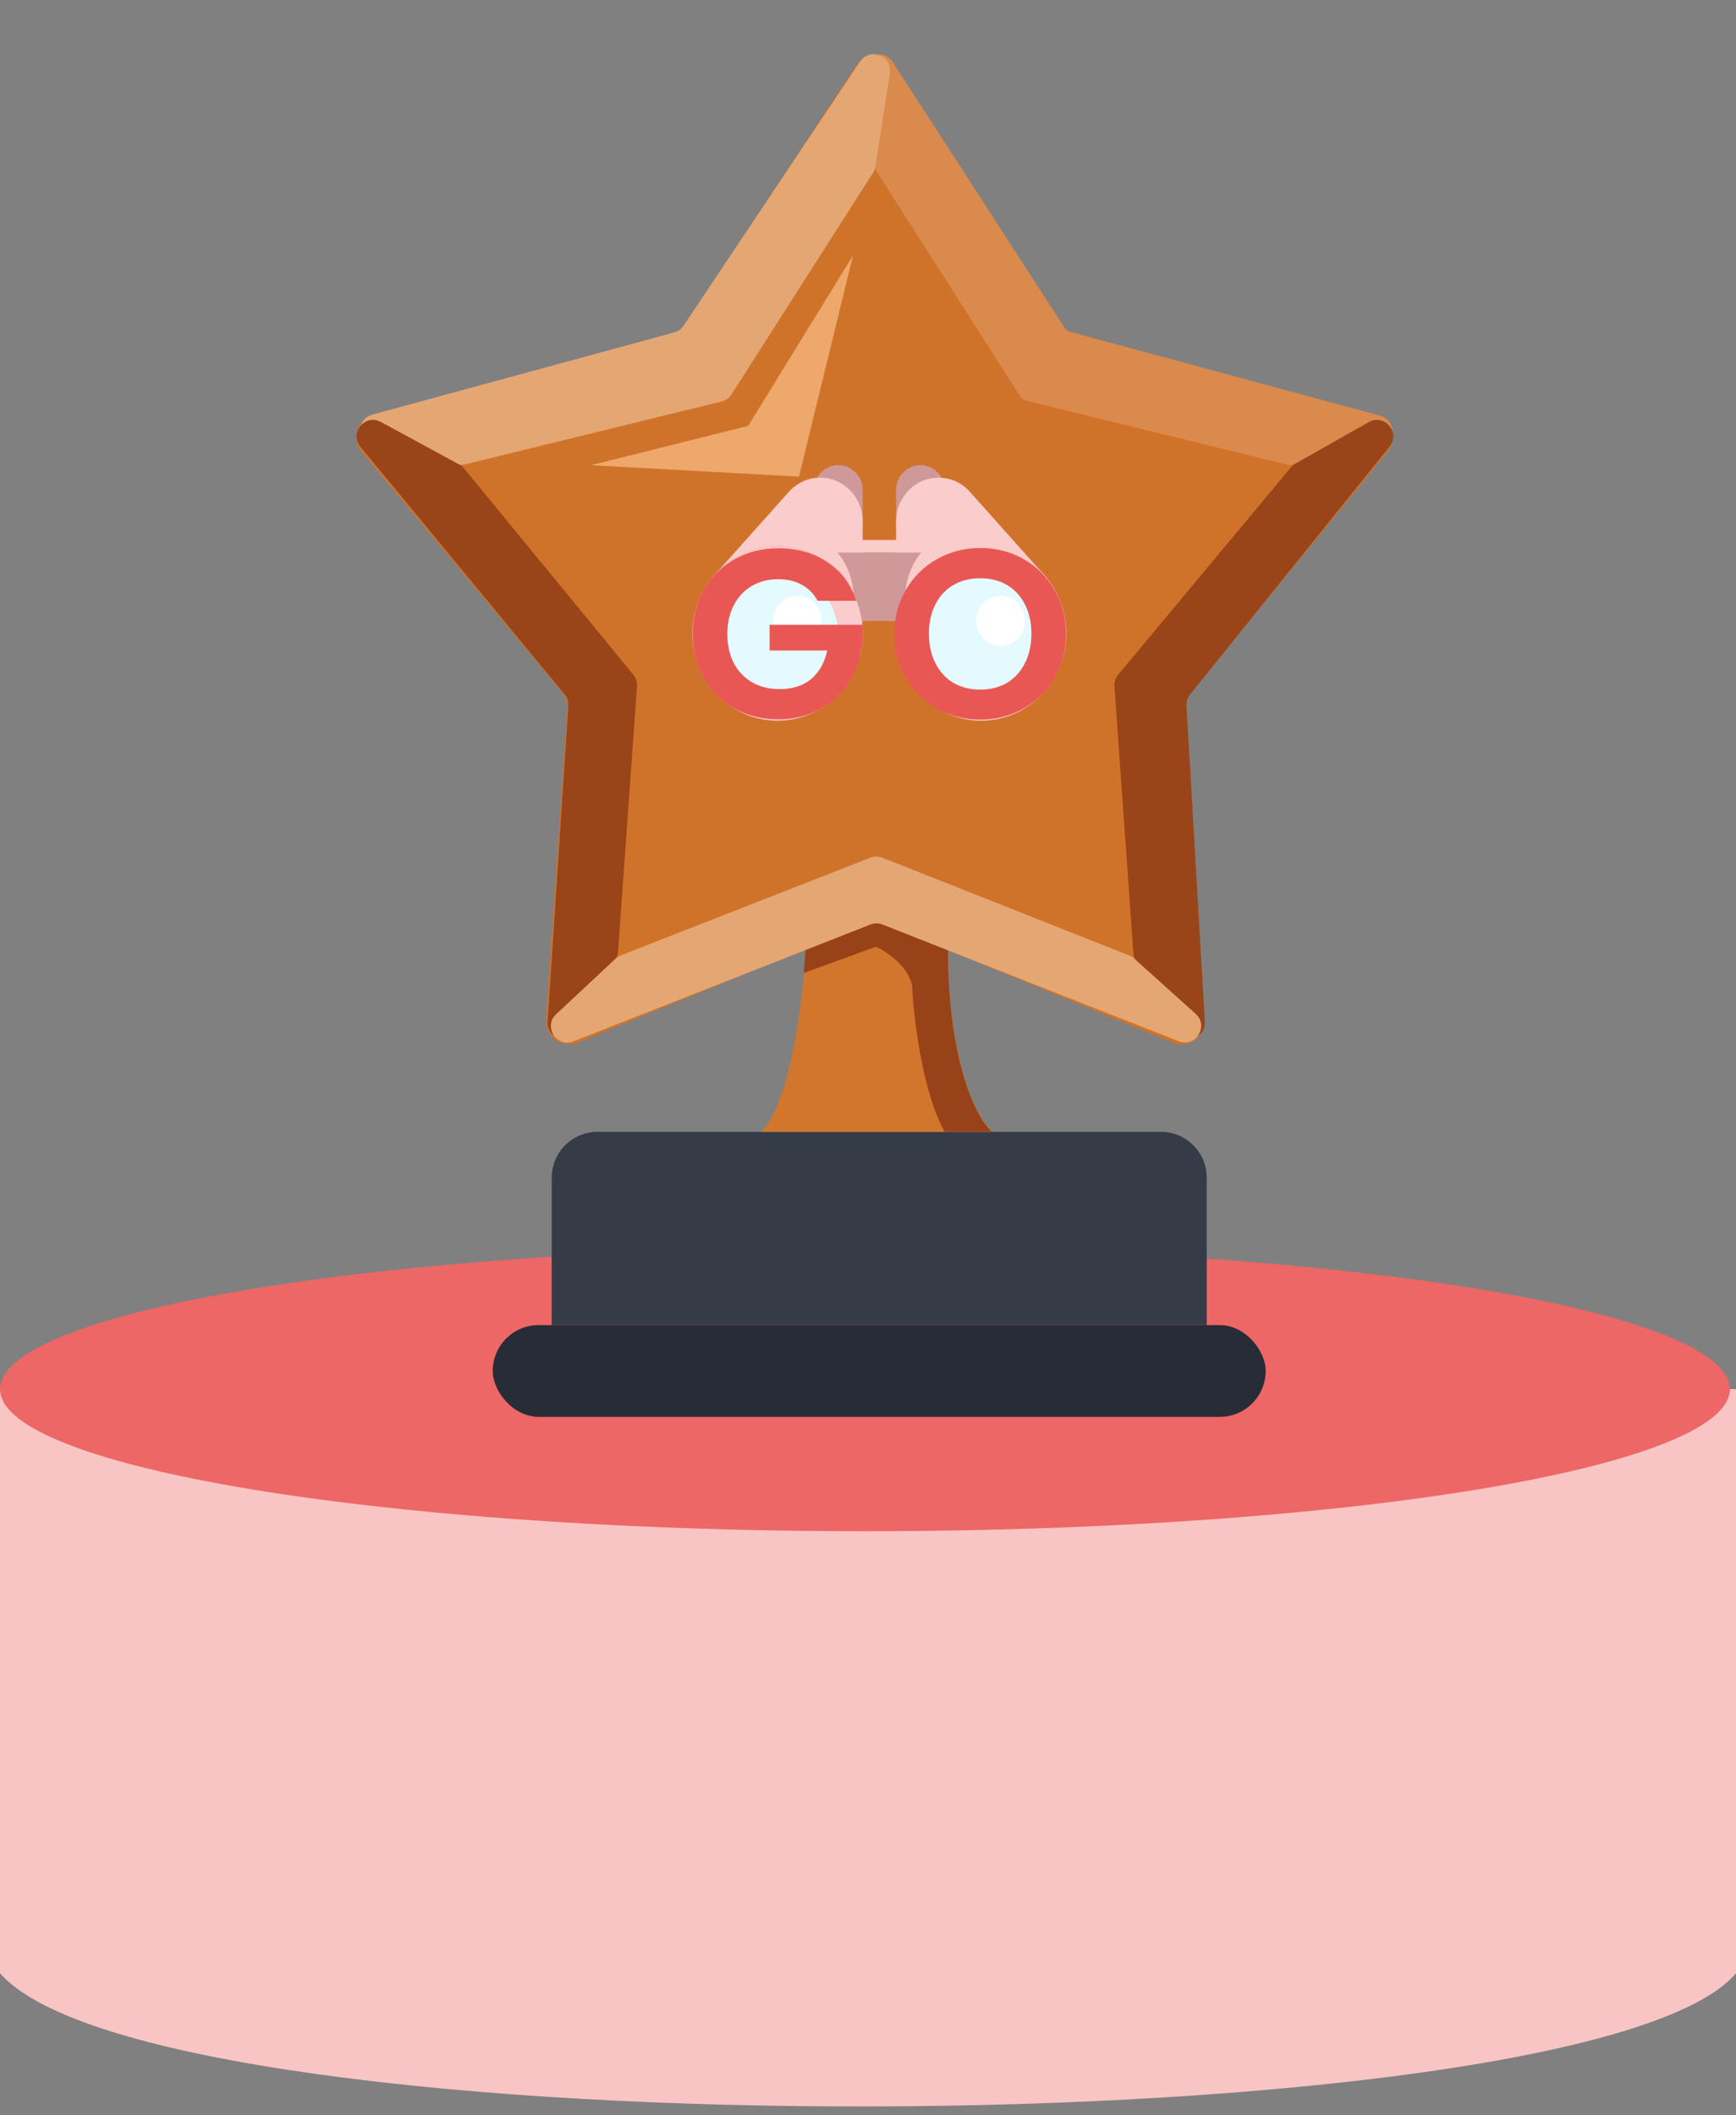 <svg width="110" height="134" viewBox="0 0 110 134" fill="none" xmlns="http://www.w3.org/2000/svg">
<rect x="0" y="0" width="110" height="134" fill="#808080" stroke="none"/>
<path d="M0 125V88H110V125C100.671 136 10.106 136.5 0 125Z" fill="#F8C5C4"/>
<ellipse cx="54.806" cy="88" rx="54.806" ry="9" fill="#EC6765"/>
<rect x="31.223" y="83.942" width="48.975" height="5.811" rx="2.905" fill="#282C37"/>
<path d="M34.958 74.603C34.958 72.999 36.259 71.698 37.863 71.698H73.557C75.161 71.698 76.462 72.999 76.462 74.603V83.942H34.958V74.603Z" fill="#363B48"/>
<path d="M48.239 71.698C50.065 69.872 50.868 63.397 51.041 60.388V55.719H60.068V60.388C60.068 63.958 60.794 69.623 62.869 71.698H48.239Z" fill="#D2762D"/>
<path d="M55.502 59.973L50.937 61.633L50.989 60.907L51.041 60.181L51.144 56.445H60.068V60.181C60.068 67.133 61.832 70.868 62.869 71.698H59.86C58.449 69.208 57.889 64.469 57.785 62.36C57.453 61.114 56.125 60.25 55.502 59.973Z" fill="#974219"/>
<path d="M54.268 4.146C54.848 3.27 56.139 3.281 56.704 4.167L67.232 20.687C67.429 20.995 67.735 21.218 68.089 21.311L87.142 26.301C88.165 26.569 88.568 27.805 87.9 28.625L75.471 43.866C75.241 44.149 75.125 44.507 75.147 44.871L76.324 64.616C76.388 65.685 75.312 66.453 74.322 66.046L56.053 58.539C55.7 58.394 55.304 58.394 54.951 58.538L36.598 66.042C35.603 66.449 34.525 65.671 34.599 64.598L35.956 44.887C35.981 44.514 35.862 44.145 35.622 43.857L22.928 28.624C22.248 27.808 22.645 26.562 23.671 26.29L42.455 21.308C42.798 21.217 43.097 21.003 43.293 20.707L54.268 4.146Z" fill="#D0732A"/>
<path d="M55.42 10.549L54.667 4.624C54.528 3.529 55.968 3.003 56.568 3.93L67.452 20.759C67.536 20.888 67.664 20.982 67.812 21.022L87.455 26.333C88.515 26.62 88.462 28.142 87.383 28.353L81.823 29.441C81.734 29.459 81.643 29.457 81.555 29.435L65.018 25.377C64.862 25.339 64.728 25.242 64.642 25.107L55.513 10.805C55.463 10.727 55.431 10.64 55.42 10.549Z" fill="#DA8A4C"/>
<path d="M55.471 10.543L56.385 4.633C56.555 3.535 55.114 2.974 54.497 3.898L43.31 20.637C43.171 20.845 42.962 20.996 42.72 21.061L23.605 26.26C22.498 26.561 22.626 28.17 23.766 28.293L25.04 28.43L29.018 29.407C29.181 29.447 29.35 29.447 29.513 29.407L45.724 25.432C45.983 25.369 46.207 25.208 46.351 24.983L55.32 10.943C55.397 10.821 55.449 10.685 55.471 10.543Z" fill="#E4A773"/>
<path d="M39.047 60.683L36.656 65.263C36.136 66.257 34.627 65.834 34.701 64.714L36.012 44.716C36.029 44.452 35.945 44.192 35.777 43.988L22.84 28.302C22.114 27.422 23.134 26.186 24.136 26.73L29.11 29.434C29.227 29.498 29.331 29.584 29.416 29.687L40.13 42.741C40.298 42.946 40.382 43.208 40.363 43.473L39.163 60.277C39.152 60.419 39.113 60.557 39.047 60.683Z" fill="#9A4419"/>
<path d="M82.082 29.369L86.728 26.742C87.723 26.178 88.764 27.404 88.046 28.295L75.407 43.994C75.246 44.194 75.165 44.448 75.18 44.705L76.342 64.716C76.406 65.82 74.928 66.245 74.396 65.275L71.941 60.795C71.869 60.664 71.826 60.519 71.815 60.369L70.616 43.477C70.597 43.21 70.682 42.945 70.854 42.739L81.796 29.608C81.876 29.512 81.973 29.431 82.082 29.369Z" fill="#9A4419"/>
<path d="M71.866 60.72L75.761 64.224C76.621 64.997 75.763 66.384 74.687 65.961L55.915 58.566C55.67 58.47 55.399 58.47 55.155 58.566L36.329 65.971C35.264 66.39 34.404 65.029 35.24 64.248L39.002 60.731C39.098 60.642 39.21 60.571 39.332 60.523L55.154 54.332C55.399 54.236 55.67 54.237 55.914 54.334L71.554 60.527C71.669 60.572 71.775 60.638 71.866 60.72Z" fill="#E4A773"/>
<path d="M50.626 30.194L54.05 16.186L47.409 26.977L37.448 29.468L50.626 30.194Z" fill="#EEA86B"/>
<path d="M53.122 29.468C52.471 29.468 51.887 29.891 51.67 30.52C51.599 30.726 51.703 30.952 51.904 31.024C52.036 31.073 52.173 31.036 52.275 30.95L53.892 32.942V33.416C53.892 33.634 54.064 33.81 54.277 33.81C54.49 33.81 54.662 33.634 54.662 33.416V31.047C54.662 30.176 53.971 29.468 53.122 29.468Z" fill="#D09999"/>
<path d="M51.967 30.257C51.261 30.257 50.594 30.535 50.074 31.056L45.138 36.581L45.705 37.115L45.839 36.965L53.892 39.229V39.338C53.892 39.556 54.064 39.732 54.277 39.732C54.49 39.732 54.662 39.556 54.662 39.338V33.021C54.662 31.497 53.453 30.257 51.967 30.257Z" fill="#FACCCC"/>
<path d="M58.319 29.468C58.971 29.468 59.555 29.891 59.772 30.52C59.843 30.726 59.738 30.952 59.537 31.024C59.405 31.073 59.268 31.036 59.167 30.95L57.55 32.942V33.416C57.55 33.634 57.377 33.81 57.164 33.81C56.952 33.81 56.779 33.634 56.779 33.416V31.047C56.779 30.176 57.47 29.468 58.319 29.468Z" fill="#D09999"/>
<path d="M59.474 30.257C60.18 30.257 60.847 30.535 61.367 31.056L66.304 36.582L65.736 37.115L65.603 36.965L57.55 39.229V39.338C57.55 39.556 57.377 39.732 57.164 39.732C56.952 39.732 56.779 39.556 56.779 39.338V33.021C56.779 31.497 57.989 30.257 59.474 30.257Z" fill="#FACCCC"/>
<path d="M49.272 44.47C51.611 44.47 53.507 42.526 53.507 40.127C53.507 37.729 51.611 35.784 49.272 35.784C46.932 35.784 45.036 37.729 45.036 40.127C45.036 42.526 46.932 44.47 49.272 44.47Z" fill="#E4FAFF"/>
<path d="M49.272 34.6C46.299 34.6 43.881 37.08 43.881 40.127C43.881 43.175 46.299 45.654 49.272 45.654C52.244 45.654 54.662 43.175 54.662 40.127C54.662 37.08 52.244 34.6 49.272 34.6ZM49.272 44.075C47.149 44.075 45.421 42.304 45.421 40.127C45.421 37.95 47.149 36.179 49.272 36.179C51.395 36.179 53.122 37.95 53.122 40.127C53.122 42.304 51.395 44.075 49.272 44.075Z" fill="#E95755"/>
<path d="M53.113 34.995H58.329L58.379 34.994C57.744 35.747 57.351 36.796 57.351 37.956V39.338H54.091V37.956C54.091 36.796 53.697 35.747 53.063 34.994" fill="#D09999"/>
<path d="M50.523 40.917C51.373 40.917 52.063 40.21 52.063 39.338C52.063 38.466 51.373 37.758 50.523 37.758C49.672 37.758 48.983 38.466 48.983 39.338C48.983 40.21 49.672 40.917 50.523 40.917Z" fill="white"/>
<path d="M62.17 44.47C64.509 44.47 66.405 42.526 66.405 40.127C66.405 37.729 64.509 35.784 62.17 35.784C59.831 35.784 57.934 37.729 57.934 40.127C57.934 42.526 59.831 44.47 62.17 44.47Z" fill="#E4FAFF"/>
<path d="M62.17 34.6C59.197 34.6 56.779 37.08 56.779 40.127C56.779 43.175 59.197 45.654 62.17 45.654C65.142 45.654 67.56 43.175 67.56 40.127C67.56 37.08 65.142 34.6 62.17 34.6ZM62.17 44.075C60.047 44.075 58.319 42.304 58.319 40.127C58.319 37.95 60.047 36.179 62.17 36.179C64.293 36.179 66.02 37.95 66.02 40.127C66.02 42.304 64.293 44.075 62.17 44.075Z" fill="#FACCCC"/>
<path d="M49.272 34.6C46.299 34.6 43.881 37.08 43.881 40.127C43.881 43.175 46.299 45.654 49.272 45.654C52.244 45.654 54.662 43.175 54.662 40.127C54.662 37.08 52.244 34.6 49.272 34.6ZM49.272 44.075C47.149 44.075 45.421 42.304 45.421 40.127C45.421 37.95 47.149 36.179 49.272 36.179C51.395 36.179 53.122 37.95 53.122 40.127C53.122 42.304 51.395 44.075 49.272 44.075Z" fill="#FACCCC"/>
<path d="M63.405 40.917C64.255 40.917 64.945 40.21 64.945 39.338C64.945 38.466 64.255 37.758 63.405 37.758C62.554 37.758 61.865 38.466 61.865 39.338C61.865 40.21 62.554 40.917 63.405 40.917Z" fill="white"/>
<path d="M58.416 34.205H53.122V34.995H58.416V34.205Z" fill="#FACCCC"/>
<path d="M51.806 38.059C51.563 37.613 51.229 37.273 50.803 37.04C50.377 36.807 49.88 36.691 49.313 36.691C48.684 36.691 48.127 36.833 47.64 37.116C47.154 37.4 46.773 37.806 46.5 38.333C46.226 38.86 46.089 39.468 46.089 40.157C46.089 40.867 46.226 41.485 46.5 42.012C46.784 42.539 47.174 42.945 47.671 43.229C48.167 43.513 48.745 43.654 49.404 43.654C50.215 43.654 50.879 43.442 51.396 43.016C51.913 42.58 52.252 41.977 52.415 41.206H48.765V39.58H54.513V41.435C54.371 42.175 54.067 42.859 53.601 43.487C53.134 44.116 52.531 44.623 51.791 45.008C51.061 45.383 50.24 45.57 49.328 45.57C48.304 45.57 47.377 45.342 46.545 44.886C45.724 44.42 45.075 43.776 44.599 42.955C44.133 42.134 43.9 41.201 43.9 40.157C43.9 39.113 44.133 38.181 44.599 37.36C45.075 36.528 45.724 35.885 46.545 35.428C47.377 34.962 48.299 34.729 49.313 34.729C50.509 34.729 51.548 35.023 52.43 35.611C53.312 36.189 53.92 37.005 54.254 38.059H51.806Z" fill="#E95755"/>
<path d="M62.115 45.586C61.122 45.586 60.209 45.352 59.378 44.886C58.547 44.42 57.888 43.776 57.402 42.955C56.915 42.124 56.672 41.186 56.672 40.142C56.672 39.108 56.915 38.181 57.402 37.36C57.888 36.528 58.547 35.88 59.378 35.413C60.209 34.947 61.122 34.714 62.115 34.714C63.119 34.714 64.031 34.947 64.852 35.413C65.683 35.88 66.337 36.528 66.814 37.36C67.3 38.181 67.543 39.108 67.543 40.142C67.543 41.186 67.3 42.124 66.814 42.955C66.337 43.776 65.683 44.42 64.852 44.886C64.021 45.352 63.109 45.586 62.115 45.586ZM62.115 43.685C62.754 43.685 63.316 43.543 63.803 43.259C64.29 42.965 64.67 42.55 64.943 42.012C65.217 41.475 65.354 40.852 65.354 40.142C65.354 39.433 65.217 38.814 64.943 38.287C64.67 37.75 64.29 37.339 63.803 37.056C63.316 36.772 62.754 36.63 62.115 36.63C61.477 36.63 60.909 36.772 60.412 37.056C59.926 37.339 59.546 37.75 59.272 38.287C58.998 38.814 58.861 39.433 58.861 40.142C58.861 40.852 58.998 41.475 59.272 42.012C59.546 42.55 59.926 42.965 60.412 43.259C60.909 43.543 61.477 43.685 62.115 43.685Z" fill="#E95755"/>
<path d="M54.638 40.665L54.59 41.05L54.541 41.243L54.493 41.435V39.583H54.638V39.655L54.662 39.944V40.232L54.638 40.665Z" fill="#E95755"/>
</svg>
